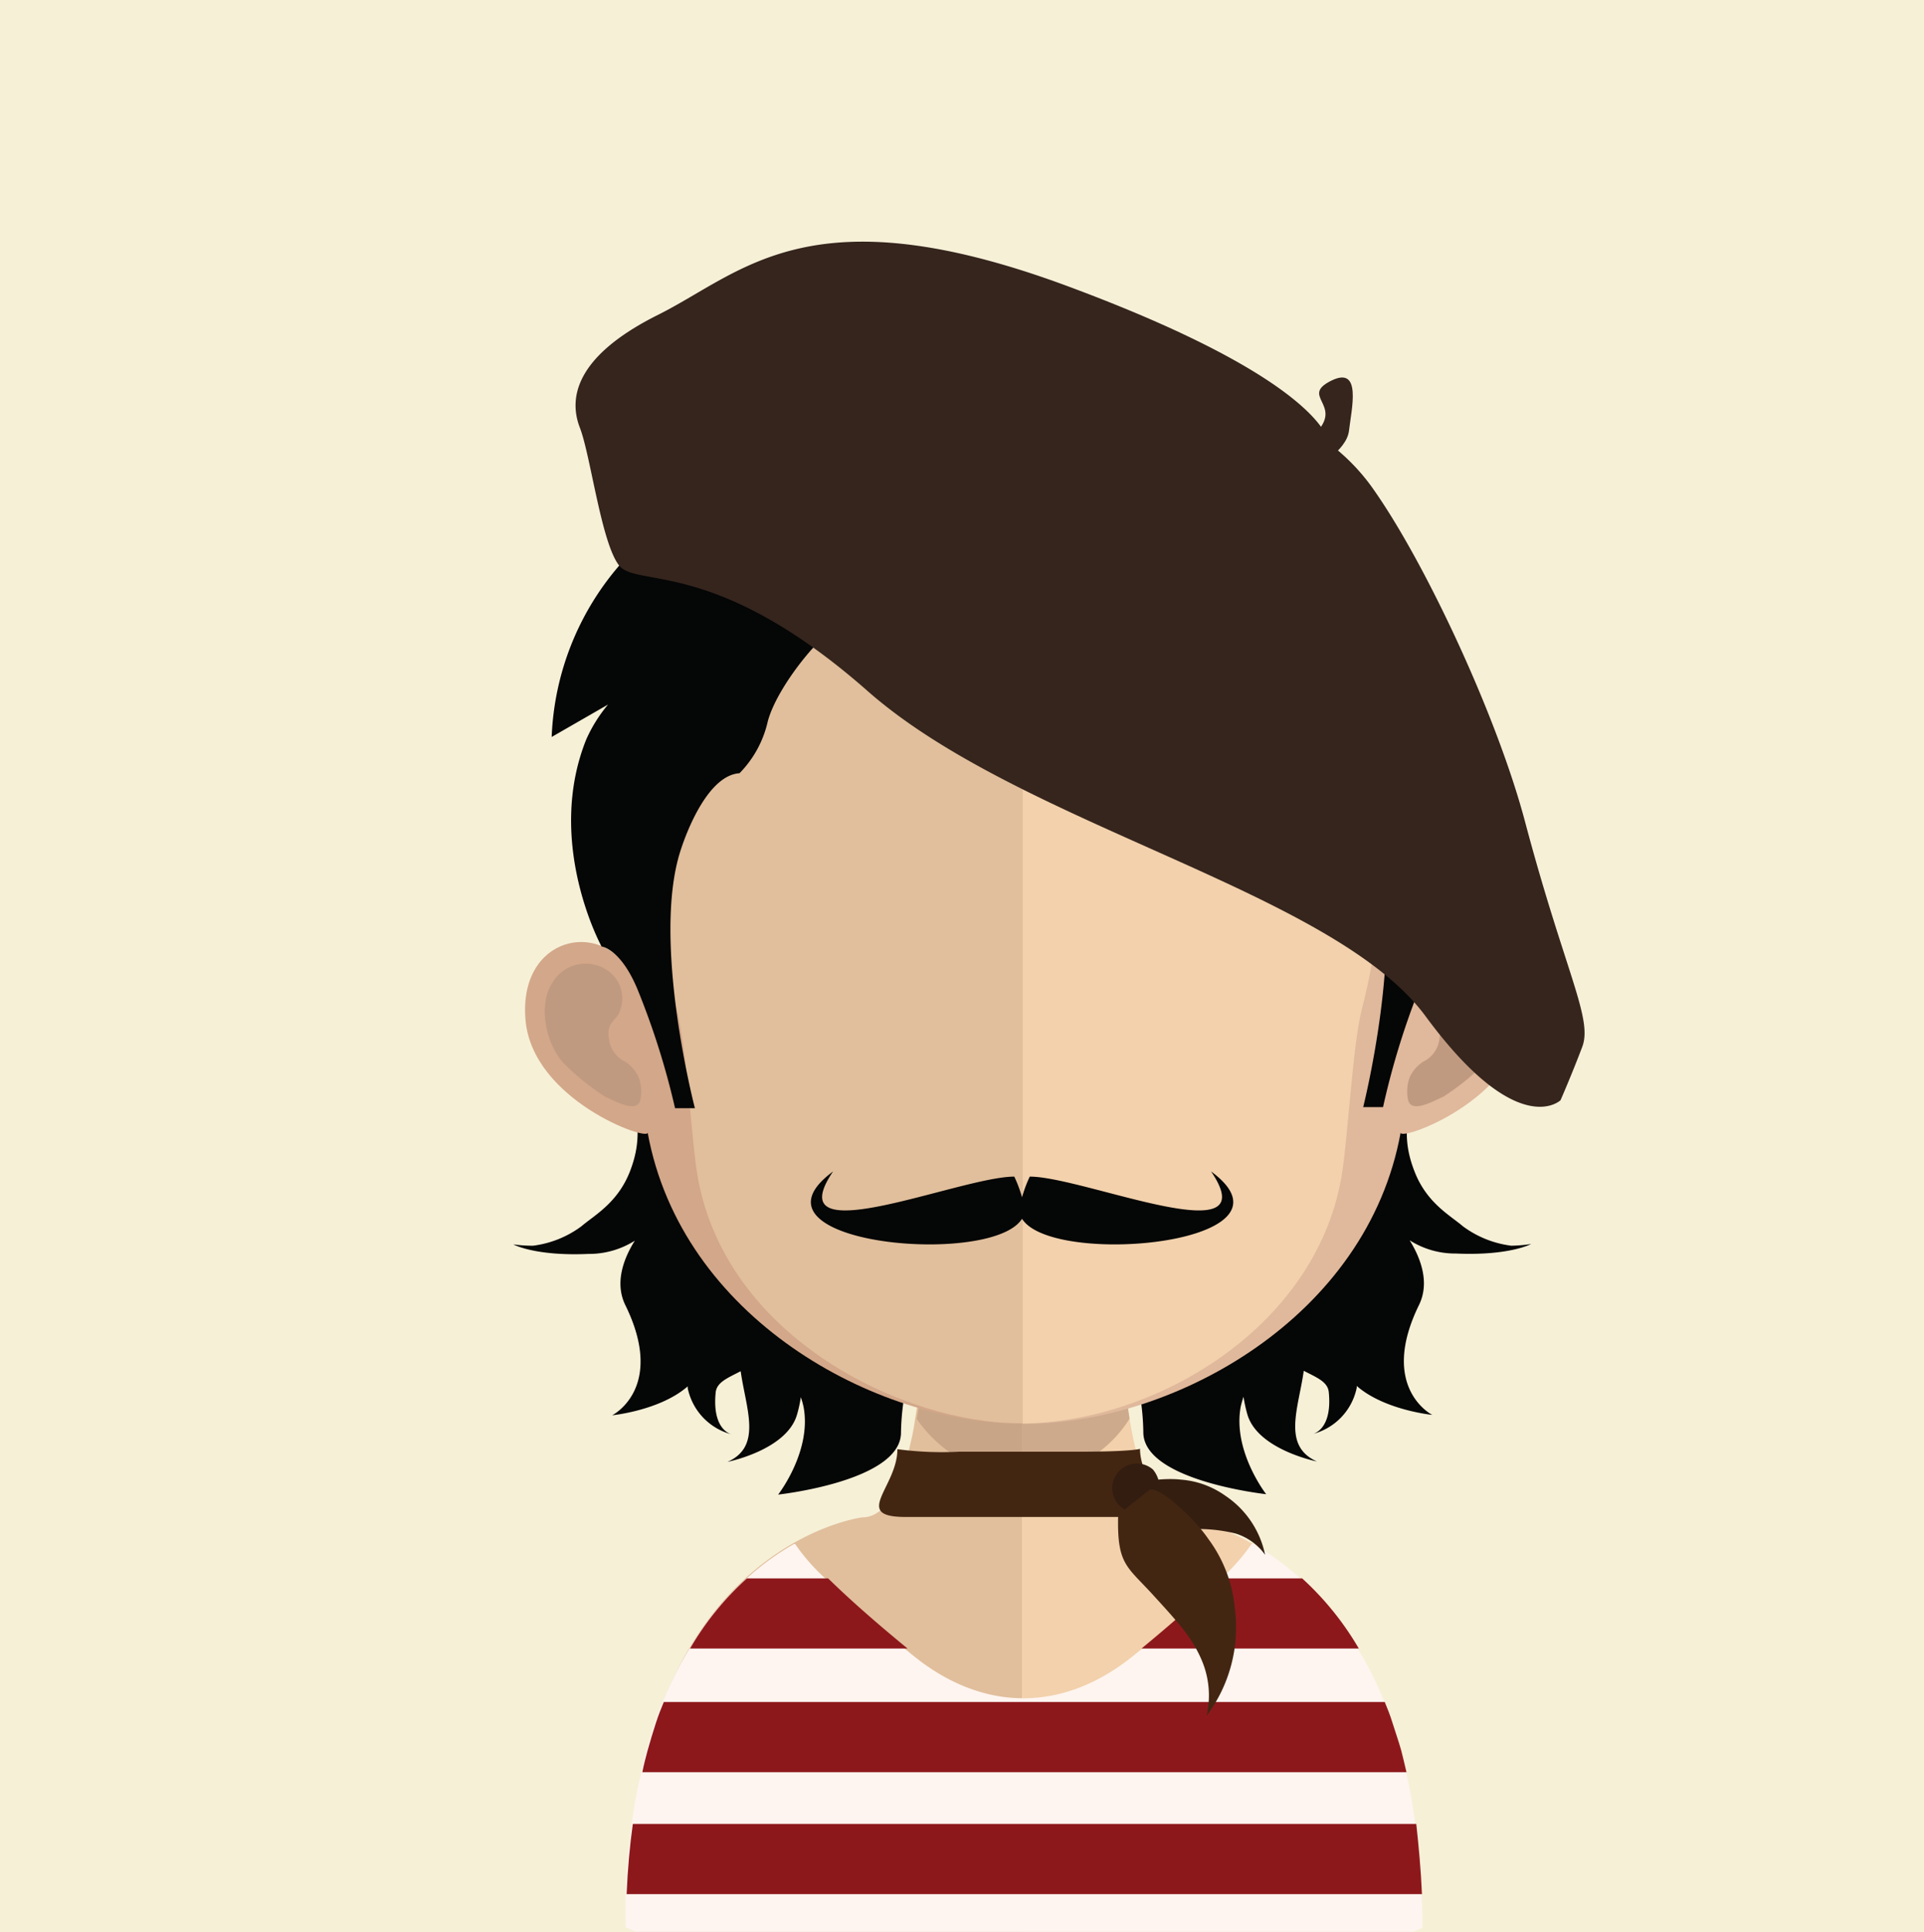 <svg xmlns="http://www.w3.org/2000/svg" viewBox="0 0 145.36 145.95"><defs><style>.cls-1{fill:#f6f0d7;}.cls-2{fill:#050606;}.cls-3{fill:#e1bf9c;}.cls-4{fill:#f2d1ac;}.cls-5,.cls-7{fill:#c09a80;}.cls-5{opacity:0.7;}.cls-6{fill:#d3a789;}.cls-8{fill:#e0b89b;}.cls-9{fill:#35251d;}.cls-10{fill:#fef5f0;}.cls-11{fill:#432612;}.cls-12{fill:#341e10;}.cls-13{fill:#321d10;}.cls-14{fill:#8d181b;}</style></defs><title>Asset 205</title><g id="Layer_2" data-name="Layer 2"><g id="Layer_1-2" data-name="Layer 1"><rect class="cls-1" width="145.36" height="145.95"/><path class="cls-2" d="M58.16,87c-.56-.42-10.76-6.71-10.76-6.71.7,3.92,1.22,5.52.2,8.18-.93,2.4-2.69,3.32-3.67,4.16a7.76,7.76,0,0,1-3.66,1.47A10.58,10.58,0,0,1,38.78,94s1.62.9,5.68.72a6.46,6.46,0,0,0,3.5-1c-.81,1.29-1.56,3.16-.71,4.88,3.07,6.27-1,8.31-1,8.31s3.63-.36,5.71-2.19a.77.77,0,0,0,0,.15,4.56,4.56,0,0,0,3.35,3.49s-1.53-.26-1.24-3.17c.08-.78.89-1.09,1.89-1.61.39,2.81,1.66,5.68-1,6.85,0,0,4.43-.88,5.24-3.52a9.15,9.15,0,0,0,.3-1.37,5.33,5.33,0,0,1,.21.74c.63,3.35-1.92,6.62-1.92,6.62s9.21-1,9.28-4.64a18.65,18.65,0,0,1,.41-3.62c.27-.84.84-5,.84-5S58.72,87.4,58.16,87Z"/><path class="cls-2" d="M96.29,87c.56-.42,10.77-6.71,10.77-6.71-.7,3.92-1.23,5.52-.2,8.18.92,2.4,2.68,3.32,3.66,4.16a7.76,7.76,0,0,0,3.66,1.47,10.81,10.81,0,0,0,1.5-.13s-1.63.9-5.69.72a6.39,6.39,0,0,1-3.49-1c.8,1.29,1.55,3.16.71,4.88-3.07,6.27,1,8.31,1,8.31s-3.63-.36-5.71-2.19a.77.77,0,0,1,0,.15,4.56,4.56,0,0,1-3.35,3.49s1.53-.26,1.24-3.17c-.08-.78-.88-1.09-1.89-1.61-.39,2.81-1.66,5.68,1,6.85,0,0-4.44-.88-5.25-3.52a10.59,10.59,0,0,1-.3-1.37,7.19,7.19,0,0,0-.21.74c-.63,3.35,1.92,6.62,1.92,6.62s-9.21-1-9.28-4.64a18.58,18.58,0,0,0-.4-3.62c-.28-.84-.84-5-.84-5S95.73,87.4,96.29,87Z"/><path class="cls-3" d="M77.22,92.22v53.7H48l-.72-.3c0-28.81,17.87-31,17.87-31,1.78,0,2.93-2.29,3.68-5.77a16.2,16.2,0,0,0,.31-1.68c.17-1,.31-2,.41-3.11.06-.66.13-1.31.18-2,.27-3.3.35-6.88.35-10.28C70.11,91.83,74,92.22,77.22,92.22Z"/><path class="cls-4" d="M107.23,145.62s-.27.1-.69.3H77.22V92.22h.06c3.17,0,7.12-.39,7.12-.39,0,3.38.08,6.92.35,10.2.06.66.12,1.31.19,1.94.12,1.13.24,2.19.4,3.2v0c.07.45.15.86.23,1.27.76,3.7,1.94,6.2,3.79,6.2C89.36,114.66,107.23,116.81,107.23,145.62Z"/><path class="cls-5" d="M85.34,107.17v0a9.41,9.41,0,0,1-8.08,4.4h0a10.2,10.2,0,0,1-8-4.38c.17-1,.31-2,.41-3.11.06-.66.13-1.31.18-2a31.74,31.74,0,0,0,7.38,1h.08a30.42,30.42,0,0,0,7.53-1c.06.66.12,1.31.19,1.94C85.06,105.1,85.18,106.16,85.34,107.17Z"/><path class="cls-6" d="M77.3,30.63c-30.92,0-31.1,25.89-29.72,42.83-2.12-4-8.4-2.77-7.88,3.55.49,6.1,9.35,9.25,9.23,8.54,2.54,13.94,17.09,22,28.37,22h.24V30.64Z"/><path class="cls-7" d="M41.67,74.34a2.92,2.92,0,0,1,4.47-.85,2.55,2.55,0,0,1,.72,2.8c-.21.81-1.07.88-.86,2.11a2.19,2.19,0,0,0,1.24,1.8,2.83,2.83,0,0,1,1,1.14,3.09,3.09,0,0,1,.14,1.74c-.24,1-1.69.21-2.67-.24a18.42,18.42,0,0,1-3.2-2.6C41.25,78.78,40.65,76,41.67,74.34Z"/><path class="cls-8" d="M77.46,30.63c30.92,0,31.09,25.89,29.72,42.83,2.12-4,8.39-2.77,7.88,3.55-.5,6.1-9.36,9.25-9.24,8.54-2.53,13.94-17.08,22-28.36,22h-.24V30.64Z"/><path class="cls-7" d="M113.08,74.34a2.91,2.91,0,0,0-4.46-.85,2.55,2.55,0,0,0-.73,2.8c.22.81,1.08.88.87,2.11a2.19,2.19,0,0,1-1.24,1.8,2.83,2.83,0,0,0-1,1.14,3.09,3.09,0,0,0-.14,1.74c.24,1,1.69.21,2.67-.24a18.42,18.42,0,0,0,3.2-2.6C113.51,78.78,114.11,76,113.08,74.34Z"/><path class="cls-3" d="M77,37.93c-10.18,0-17.63,3-22.14,8.79-6.29,8.14-6,20.59-3.73,29.52C51.88,79,52.24,86.33,52.73,89c2.2,12.08,15.53,18.51,24.31,18.51h.23V37.94Z"/><path class="cls-4" d="M99.12,46.73C94.64,40.94,87.28,38,77.27,37.94v69.59c10-.11,22-7.15,24.06-18.5.49-2.7.85-10.06,1.56-12.79C105.21,67.33,105.44,54.9,99.12,46.73Z"/><path class="cls-2" d="M111.09,55.81a9.32,9.32,0,0,0-.65-1.26c-.59-4.42-3.72-13.26-6.78-17.69-3.19-4.61-11-8.7-21-9.92s-18.77,5.88-18.77,5.88a11.15,11.15,0,0,0-2.88-3c-1.33-.68-5.14.13-5.14.13s2.59.73,3.09,1.41a2.74,2.74,0,0,1,.52,2.49,18.26,18.26,0,0,0-4.35-1.34c-2.43-.07-5.16,3-5.16,3A8.82,8.82,0,0,1,54.41,34a11.9,11.9,0,0,1,2.68,1s-3.59.38-10.33,7.75a21.08,21.08,0,0,0-5.08,12.92l4.26-2.45a11.11,11.11,0,0,0-1.65,2.64c-3.13,7.81,1.16,15.64,1.16,15.64s1.4.14,2.68,3.15A58.28,58.28,0,0,1,51,83.71h1.5S49.22,71.14,51.4,64.3c.6-1.89,2.22-5.75,4.47-5.89A8.14,8.14,0,0,0,58,54.52c.66-2.58,4.11-6.91,6-7.72a2.48,2.48,0,0,1,2.93.41A19.77,19.77,0,0,1,75.16,44c5.32-1,8.24,4.75,9.4,7.74s.56,4.47.56,4.47a14.24,14.24,0,0,0,2-7.33A9.14,9.14,0,0,0,86.51,46c.69.35,3.71,1.19,4.33,9,.29,3.71-3.06,6.24-3.06,6.24s7.46-3.09,5.92-12.63a16.36,16.36,0,0,1,3.66,5.83c.66,2.59,6.25,8.6,6.63,9.78,2.17,6.84-1,19.41-1,19.41h1.5a58.91,58.91,0,0,1,2.81-9.11c1.28-3,2.69-3.15,2.69-3.15S114.23,63.62,111.09,55.81ZM85.75,44.63l-.11-.15.13.13Z"/><path class="cls-2" d="M77.43,91.41c-.32,4.54-22.3,2.83-14.49-2.92-4.34,6.39,9.6.39,13.69.39A9.64,9.64,0,0,1,77.43,91.41Z"/><path class="cls-2" d="M77,91.41c.32,4.54,22.3,2.83,14.5-2.92,4.33,6.39-9.61.39-13.7.39A9.64,9.64,0,0,0,77,91.41Z"/><path class="cls-9" d="M117.9,83.11s-3.22,3.13-10.2-6.35S77.1,62.37,65.56,52.21,48.1,44.44,46.76,42.7s-2.14-8.3-2.95-10.39-.54-5.31,5.91-8.53,11.48-9.39,31-2.14,19.7,11.86,19.7,11.86a15.46,15.46,0,0,1,3.27,3.36c3.9,5.46,9.43,17.22,11.56,25.33,3,11.26,5.1,14.75,4.29,16.89S117.9,83.11,117.9,83.11Z"/><path class="cls-9" d="M99.23,35.38s2.51-1.26,2.69-2.86,1-4.93-1.35-3.76.83,1.78-1.06,3.84S99.23,35.38,99.23,35.38Z"/><path class="cls-10" d="M107.47,145.62l-.72.31H48l-.74-.31c0-.86,0-1.72,0-2.54.08-1.88.24-3.66.47-5.3a35.85,35.85,0,0,1,.72-3.91c.1-.55.25-1.08.39-1.62.2-.72.41-1.41.63-2.09s.39-1.08.6-1.59a26.66,26.66,0,0,1,2-4,22,22,0,0,1,4.3-5.3,20.19,20.19,0,0,1,3.62-2.64.1.1,0,0,0,.08,0l0,0a14.94,14.94,0,0,0,2.39,2.7c1.39,1.37,3.4,3.17,6,5.3l.53.43c5.3,4.3,11.36,4.3,16.65,0l.53-.43c2.58-2.13,4.59-3.93,6-5.3a15.89,15.89,0,0,0,2.39-2.7,0,0,0,0,1,0,0,.21.21,0,0,0,.11,0,20.19,20.19,0,0,1,3.62,2.64,22.49,22.49,0,0,1,4.3,5.3,25.74,25.74,0,0,1,2,4c.21.51.41,1,.59,1.59s.46,1.37.66,2.09c.15.54.27,1.07.39,1.62.29,1.23.51,2.52.7,3.91.22,1.64.39,3.42.47,5.3C107.45,143.9,107.47,144.76,107.47,145.62Z"/><path class="cls-11" d="M86.13,109.44c0,2.85,3.6,5.15-.49,5.15H68.4c-4.08,0-.6-2.27-.6-5.12a25.28,25.28,0,0,0,4.68.19h9C85.62,109.66,86.13,109.44,86.13,109.44Z"/><path class="cls-12" d="M85.41,114.25c1.76,1.63,2.14,1.33,4,1.3a11.92,11.92,0,0,1,3.94.29,4.3,4.3,0,0,1,2.23,1.61,7.09,7.09,0,0,0-3-4.46,6.66,6.66,0,0,0-3.36-1.22c-1.33-.16-3.65.15-3.66.61S85.41,114.25,85.41,114.25Z"/><path class="cls-13" d="M86.86,114a1.86,1.86,0,1,1,.24-3A2.14,2.14,0,0,1,86.86,114Z"/><path class="cls-14" d="M62.57,119.23c1.39,1.37,3.4,3.17,6,5.3H52.13a22,22,0,0,1,4.3-5.3Z"/><path class="cls-14" d="M106.26,133.87H48.53c.1-.55.25-1.08.39-1.62.2-.72.41-1.41.63-2.09s.39-1.08.6-1.59h54.47c.21.51.41,1,.59,1.59s.46,1.37.66,2.09C106,132.79,106.14,133.32,106.26,133.87Z"/><path class="cls-14" d="M107.43,143.08H47.34c.08-1.88.24-3.66.47-5.3H107C107.18,139.42,107.35,141.2,107.43,143.08Z"/><path class="cls-14" d="M102.66,124.53H86.24c2.58-2.13,4.59-3.93,6-5.3h6.14A22.49,22.49,0,0,1,102.66,124.53Z"/><path class="cls-11" d="M84.48,114.4c-.11,3.75.63,3.89,2.56,6s3,3.27,3.72,4.94a6.8,6.8,0,0,1,.4,4.27,11.13,11.13,0,0,0,2.13-8.16,10.34,10.34,0,0,0-2-5.2c-1.17-1.72-3.93-4.14-4.48-3.68S84.48,114.4,84.48,114.4Z"/></g></g></svg>